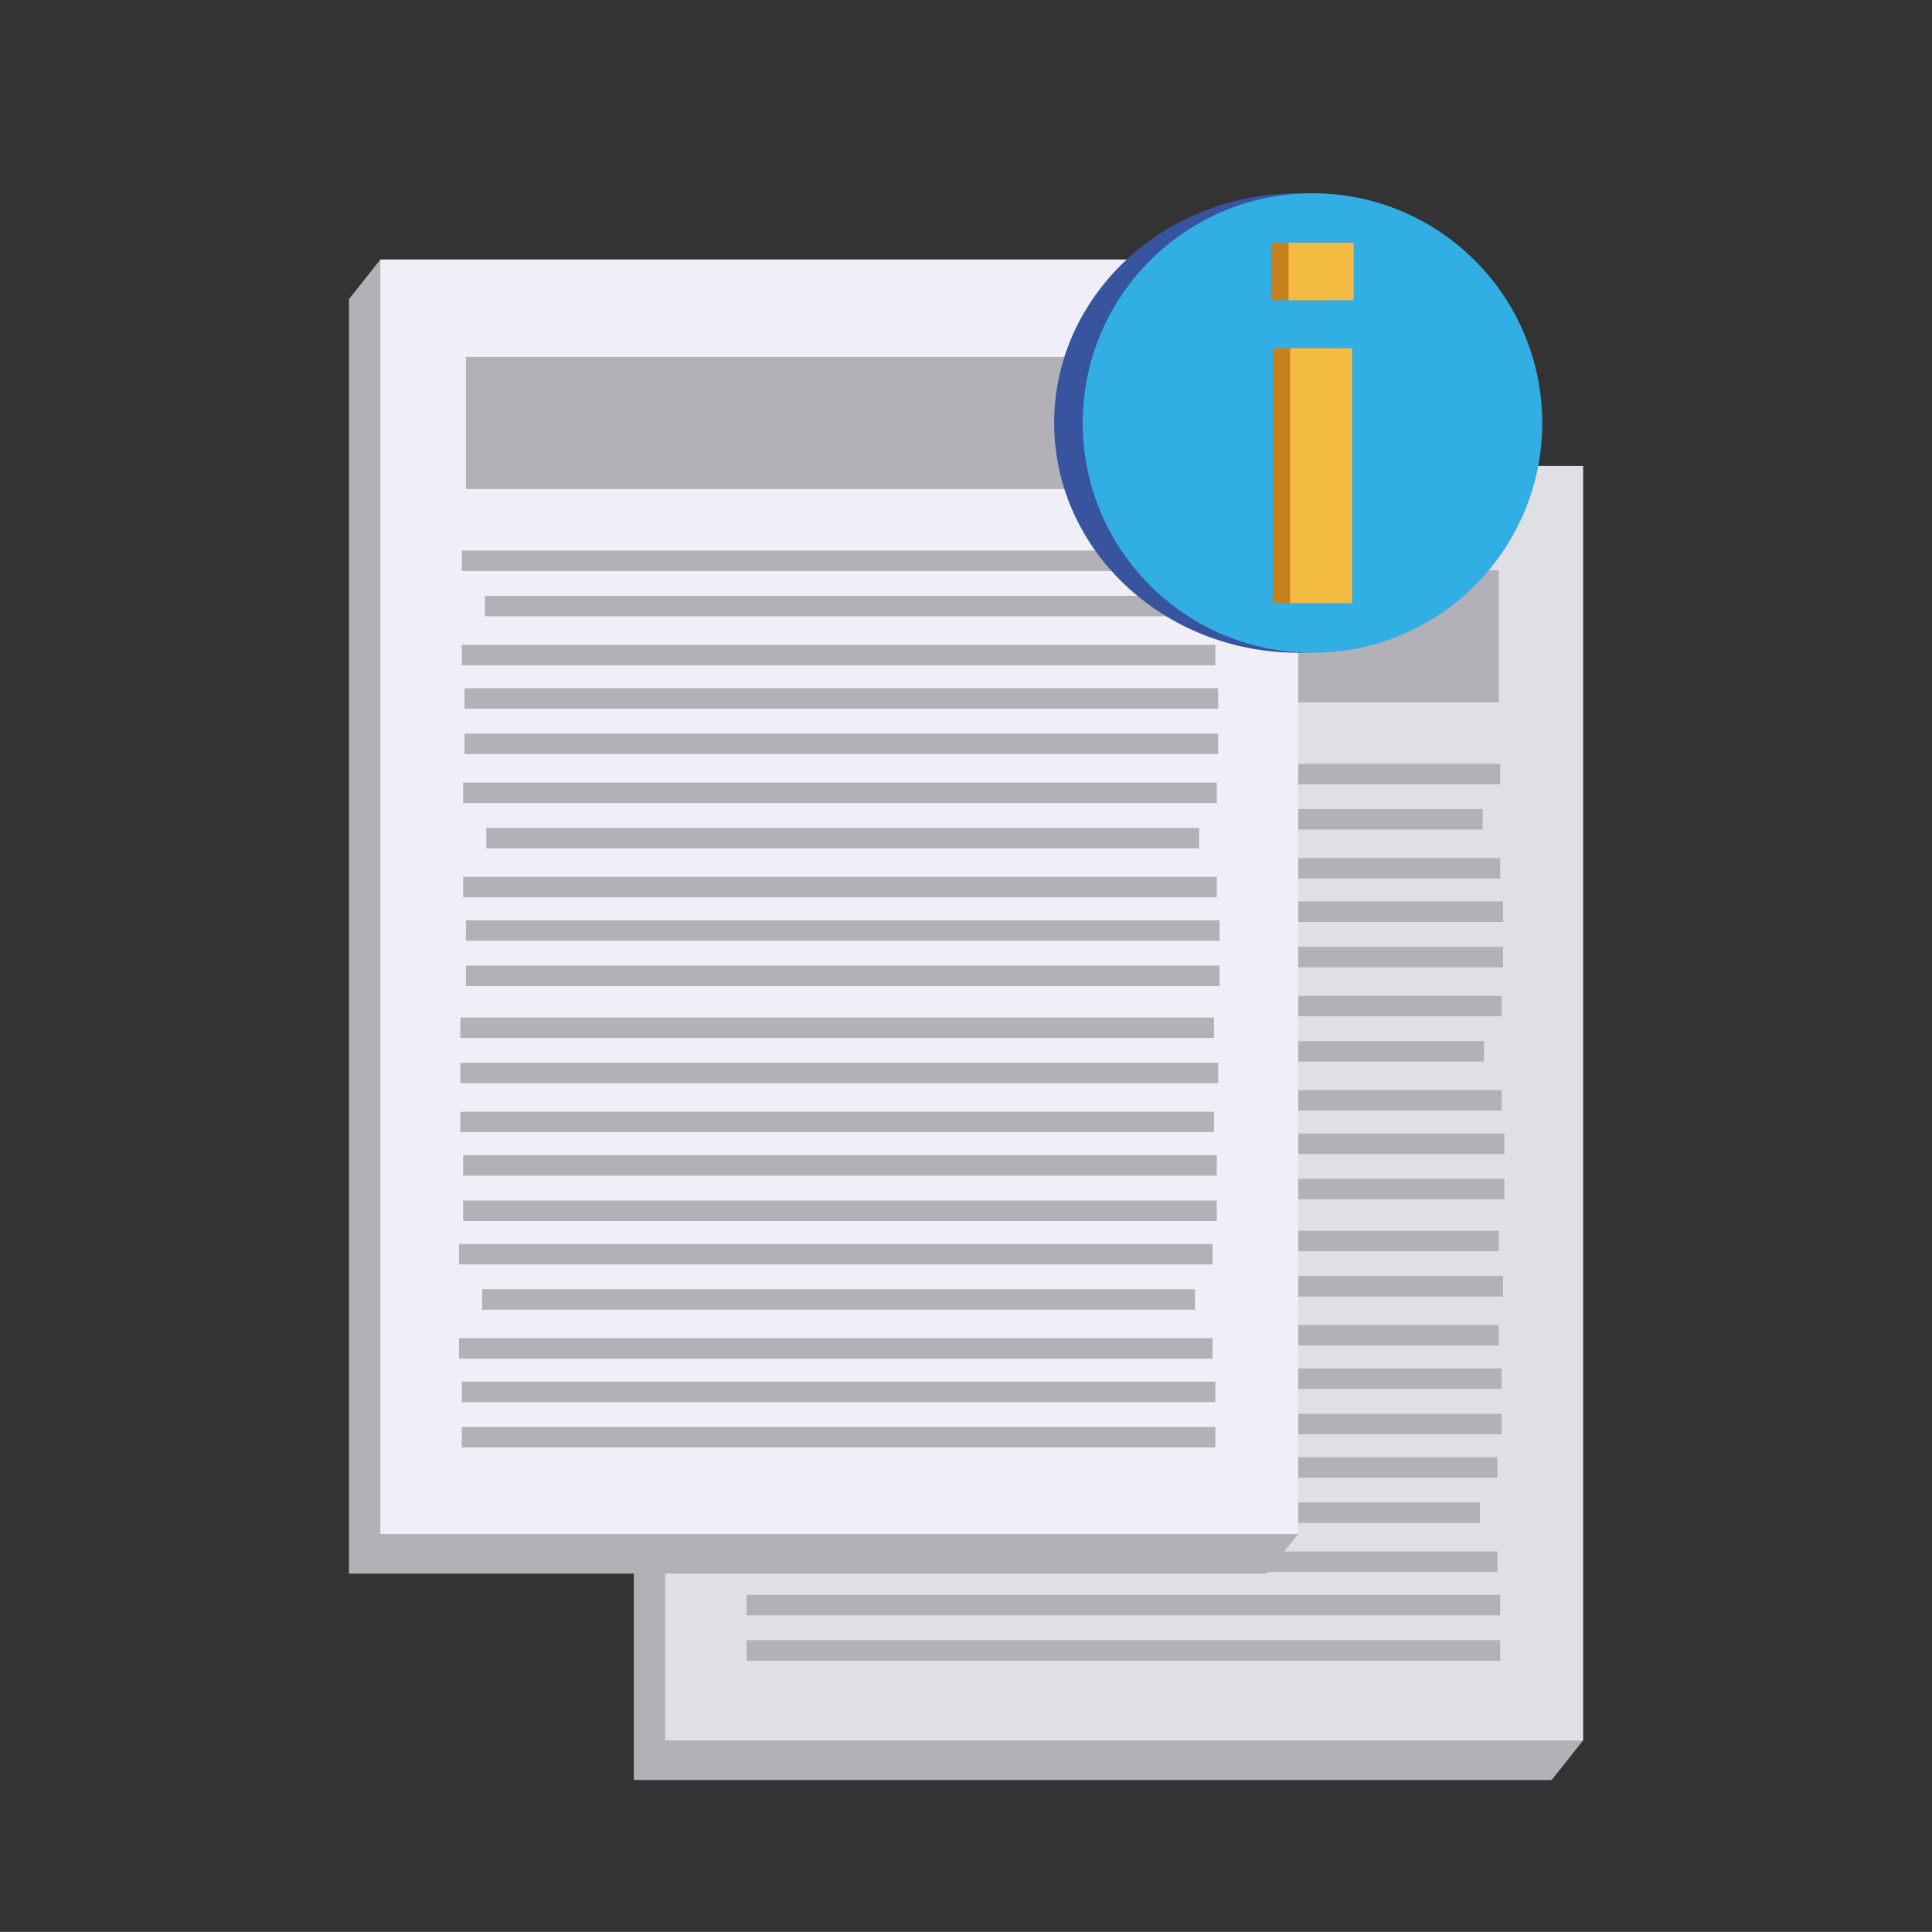 <?xml version="1.0" encoding="utf-8"?>
<!-- Generator: Adobe Illustrator 16.0.0, SVG Export Plug-In . SVG Version: 6.00 Build 0)  -->
<!DOCTYPE svg PUBLIC "-//W3C//DTD SVG 1.1//EN" "http://www.w3.org/Graphics/SVG/1.1/DTD/svg11.dtd">
<svg version="1.1" id="Layer_1" xmlns="http://www.w3.org/2000/svg" xmlns:xlink="http://www.w3.org/1999/xlink" x="0px" y="0px"
	 width="113.606px" height="113.6px" viewBox="0 0 113.606 113.6" enable-background="new 0 0 113.606 113.6" xml:space="preserve">
<rect x="0" y="0" width="113.606" height="113.6" fill="#333333" stroke="none"/>
<g>
	<polygon fill="#B1B1B7" points="91.24,104.67 37.27,104.67 37.27,29.729 39.116,27.4 93.086,27.4 93.086,102.343 	"/>
	<rect x="39.116" y="27.4" fill="#DFDFE5" width="53.97" height="74.942"/>
	<g>
		<rect x="43.903" y="44.914" fill="#B1B1B7" width="44.314" height="1.205"/>
		<rect x="45.265" y="47.577" fill="#B1B1B7" width="41.917" height="1.204"/>
		<rect x="43.903" y="50.456" fill="#B1B1B7" width="44.314" height="1.204"/>
		<rect x="44.066" y="53.01" fill="#B1B1B7" width="44.314" height="1.204"/>
		<rect x="44.066" y="55.676" fill="#B1B1B7" width="44.314" height="1.204"/>
		<rect x="43.984" y="58.558" fill="#B1B1B7" width="44.314" height="1.205"/>
		<rect x="45.346" y="61.221" fill="#B1B1B7" width="41.917" height="1.204"/>
		<rect x="43.984" y="64.1" fill="#B1B1B7" width="44.314" height="1.204"/>
		<rect x="44.147" y="66.654" fill="#B1B1B7" width="44.314" height="1.204"/>
		<rect x="44.147" y="69.32" fill="#B1B1B7" width="44.314" height="1.204"/>
		<rect x="43.821" y="72.371" fill="#B1B1B7" width="44.314" height="1.205"/>
		<rect x="43.821" y="75.034" fill="#B1B1B7" width="44.56" height="1.204"/>
		<rect x="43.821" y="77.913" fill="#B1B1B7" width="44.314" height="1.204"/>
		<rect x="43.984" y="80.467" fill="#B1B1B7" width="44.314" height="1.204"/>
		<rect x="43.984" y="83.133" fill="#B1B1B7" width="44.314" height="1.204"/>
		<rect x="43.74" y="85.688" fill="#B1B1B7" width="44.314" height="1.205"/>
		<rect x="45.102" y="88.351" fill="#B1B1B7" width="41.917" height="1.204"/>
		<rect x="43.74" y="91.23" fill="#B1B1B7" width="44.314" height="1.204"/>
		<rect x="43.903" y="93.784" fill="#B1B1B7" width="44.314" height="1.204"/>
		<rect x="43.903" y="96.45" fill="#B1B1B7" width="44.314" height="1.204"/>
	</g>
	<rect x="44.147" y="33.531" fill="#B1B1B7" width="43.988" height="7.766"/>
</g>
<polygon fill="#B1B1B7" points="74.49,92.532 20.52,92.532 20.52,17.59 22.366,15.262 76.336,15.262 76.336,90.204 "/>
<rect x="22.366" y="15.262" fill="#F0EFF8" width="53.97" height="74.942"/>
<g>
	<rect x="27.153" y="32.373" fill="#B1B1B7" width="44.314" height="1.205"/>
	<rect x="28.515" y="35.036" fill="#B1B1B7" width="41.917" height="1.204"/>
	<rect x="27.153" y="37.916" fill="#B1B1B7" width="44.314" height="1.204"/>
	<rect x="27.316" y="40.469" fill="#B1B1B7" width="44.314" height="1.204"/>
	<rect x="27.316" y="43.136" fill="#B1B1B7" width="44.314" height="1.204"/>
	<rect x="27.234" y="46.017" fill="#B1B1B7" width="44.314" height="1.205"/>
	<rect x="28.596" y="48.68" fill="#B1B1B7" width="41.917" height="1.204"/>
	<rect x="27.234" y="51.56" fill="#B1B1B7" width="44.314" height="1.204"/>
	<rect x="27.397" y="54.113" fill="#B1B1B7" width="44.314" height="1.204"/>
	<rect x="27.397" y="56.78" fill="#B1B1B7" width="44.314" height="1.204"/>
	<rect x="27.071" y="59.83" fill="#B1B1B7" width="44.314" height="1.205"/>
	<rect x="27.071" y="62.493" fill="#B1B1B7" width="44.56" height="1.204"/>
	<rect x="27.071" y="65.373" fill="#B1B1B7" width="44.314" height="1.204"/>
	<rect x="27.234" y="67.926" fill="#B1B1B7" width="44.314" height="1.204"/>
	<rect x="27.234" y="70.593" fill="#B1B1B7" width="44.314" height="1.204"/>
	<rect x="26.99" y="73.147" fill="#B1B1B7" width="44.314" height="1.205"/>
	<rect x="28.352" y="75.81" fill="#B1B1B7" width="41.917" height="1.204"/>
	<rect x="26.99" y="78.689" fill="#B1B1B7" width="44.314" height="1.204"/>
	<rect x="27.153" y="81.243" fill="#B1B1B7" width="44.314" height="1.204"/>
	<rect x="27.153" y="83.91" fill="#B1B1B7" width="44.314" height="1.204"/>
</g>
<rect x="27.397" y="20.99" fill="#B1B1B7" width="43.988" height="7.766"/>
<ellipse fill="#39549F" cx="76.336" cy="24.873" rx="14.349" ry="13.509"/>
<circle fill="#31AEE4" cx="77.176" cy="24.873" r="13.509"/>
<g>
	<g>
		<path fill="#C6801B" d="M74.752,14.276h3.829v3.375h-3.829V14.276z M74.844,20.479h3.647v14.99h-3.647V20.479z"/>
	</g>
	<g>
		<path fill="#F4BB43" d="M75.771,14.276H79.6v3.375h-3.829V14.276z M75.863,20.479h3.647v14.99h-3.647V20.479z"/>
	</g>
</g>
</svg>
